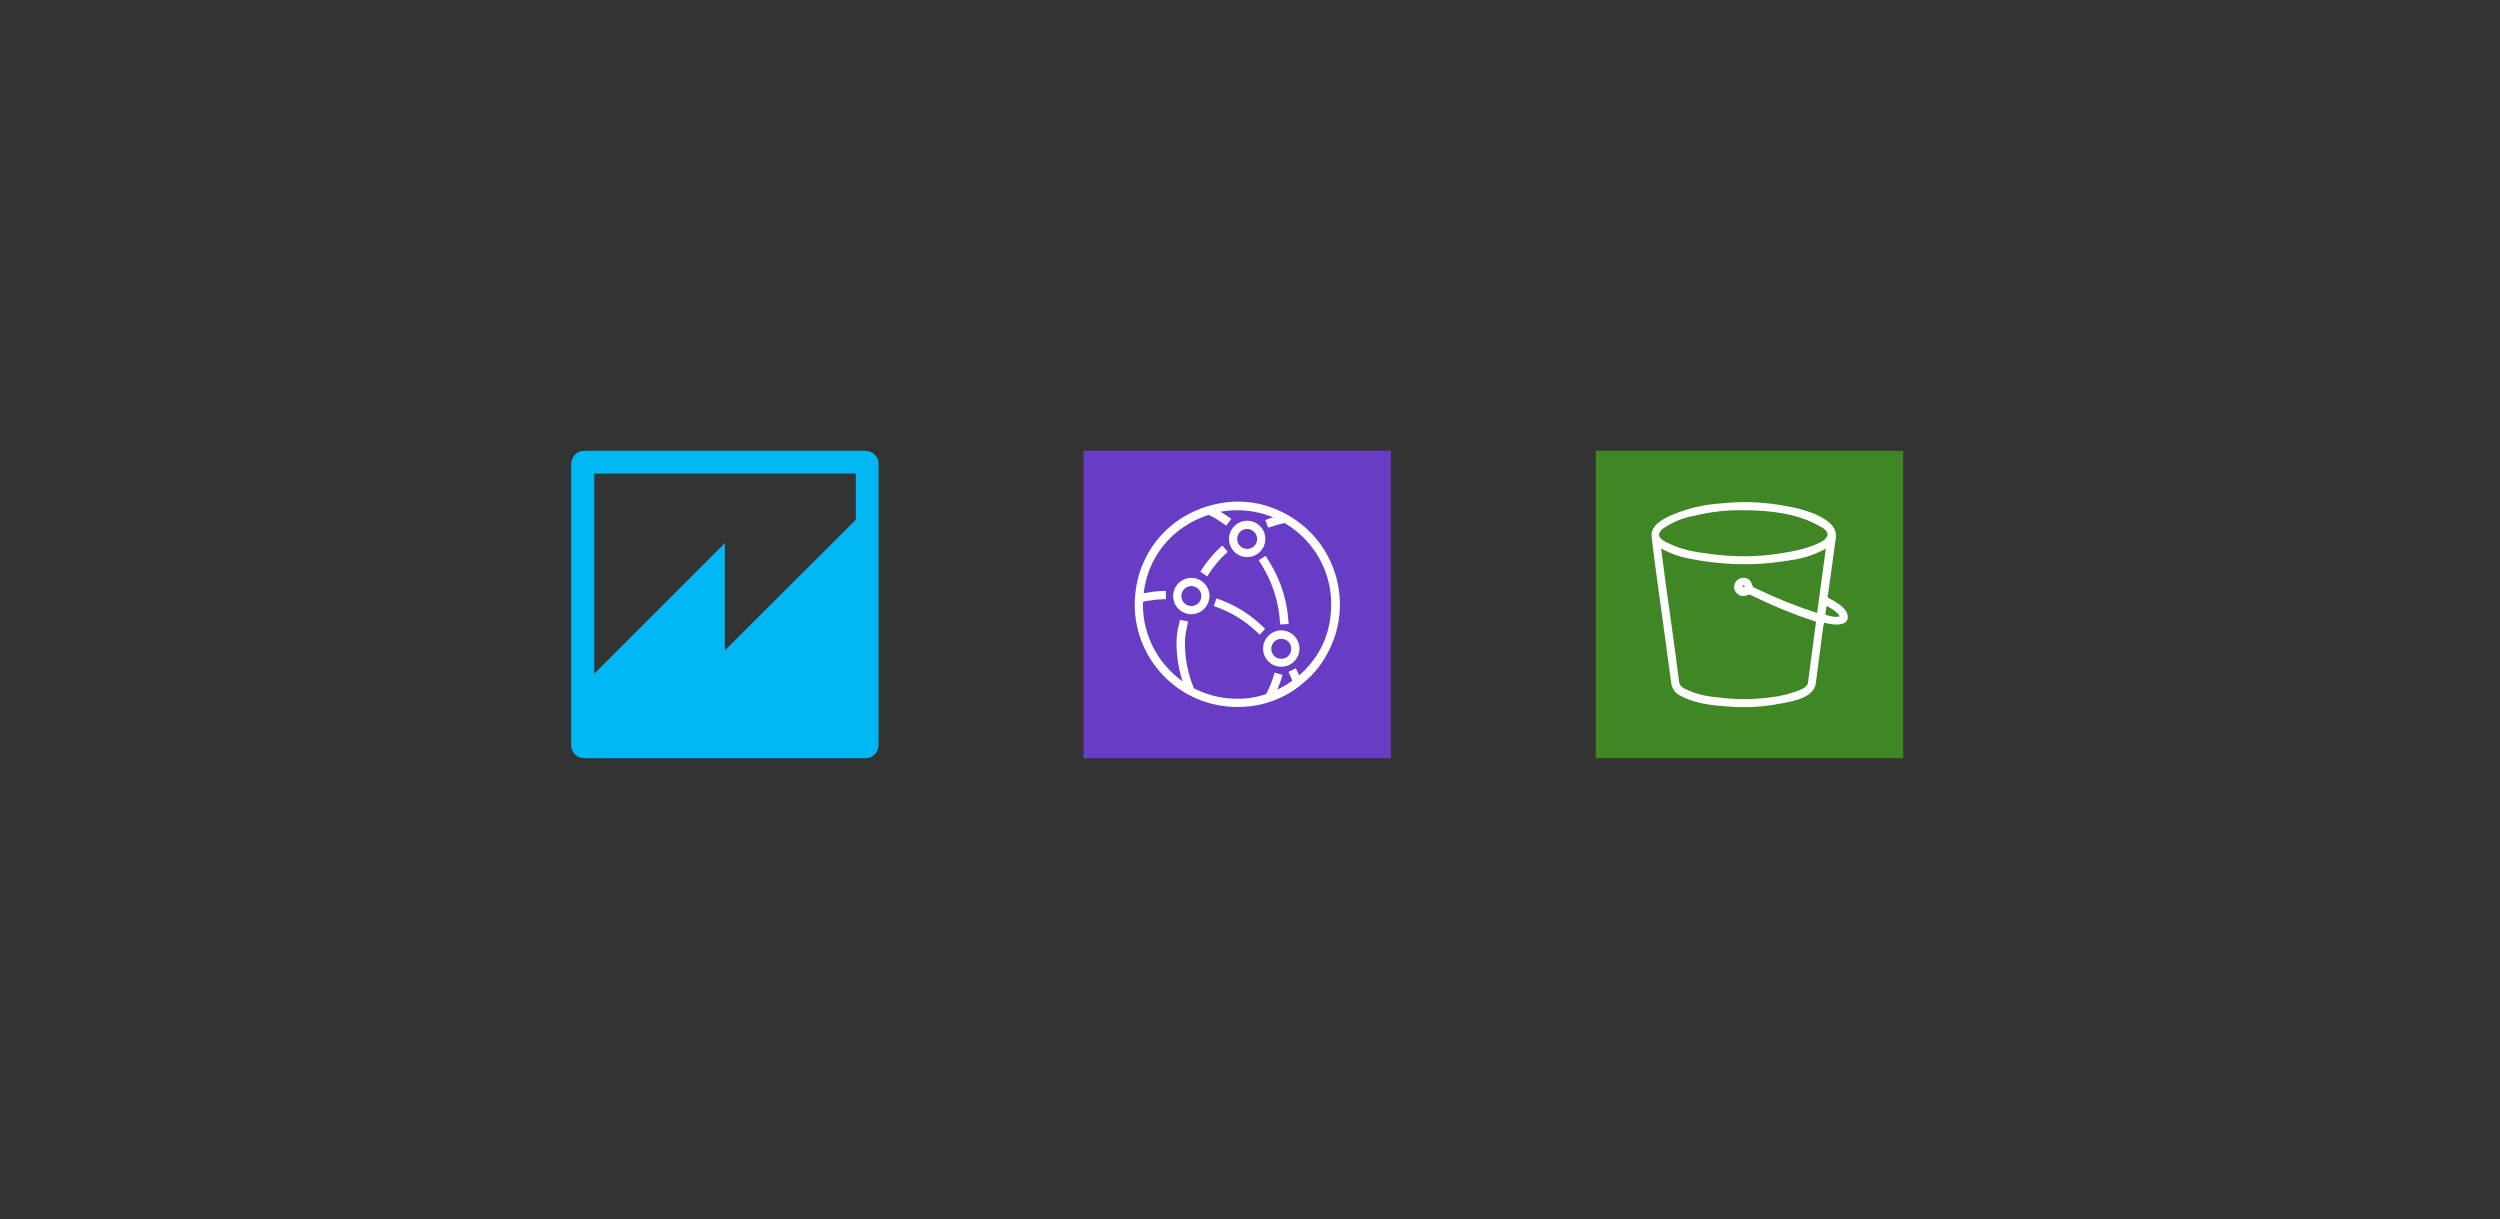 <?xml version="1.0" encoding="utf-8"?>
<!-- Generator: Adobe Illustrator 26.4.1, SVG Export Plug-In . SVG Version: 6.00 Build 0)  -->
<!DOCTYPE svg PUBLIC "-//W3C//DTD SVG 1.1//EN" "http://www.w3.org/Graphics/SVG/1.1/DTD/svg11.dtd">
<svg version="1.1" id="Layer_1" xmlns:x="http://ns.adobe.com/Extensibility/1.0/" xmlns:i="http://ns.adobe.com/AdobeIllustrator/10.0/" xmlns:graph="http://ns.adobe.com/Graphs/1.0/" xmlns:lucid="lucid"
	 xmlns="http://www.w3.org/2000/svg" xmlns:xlink="http://www.w3.org/1999/xlink" x="0px" y="0px" viewBox="0 0 976 476"
	 style="enable-background:new 0 0 976 476;" xml:space="preserve">
<rect x="0" y="0" width="976" height="476" fill="#333333" stroke="none"/>
<style type="text/css">
	.st0{fill:#00B7F4;}
	.st1{fill:#3A414A;}
	.st2{fill:#693CC5;stroke:#FFFFFF;stroke-opacity:0;}
	.st3{fill:#FFFFFF;stroke:#FFFFFF;stroke-opacity:0;}
	.st4{fill:#3F8624;stroke:#FFFFFF;stroke-width:2;stroke-opacity:0;}
	.st5{fill:#FFFFFF;stroke:#FFFFFF;stroke-width:2;stroke-opacity:0;}
</style>
<g id="QuickSight">
	<path class="st0" d="M334,203l-51,50.9V212l-51,51v-78.1h102.1V203H334z M228.2,176H228c-2.9,0-5,2.4-5,5.2V291c0,2.9,2.4,5,5.2,5
		H338c2.9,0,5-2.4,5-5.2V181.2V181c0-2.9-2.4-5-5.2-5H228.2z"/>
	<g transform="matrix(1,0,0,1,340,500) translate(9.444 17.778)">
		<g id="a">
			<g transform="matrix(0.062,0,0,0.062,0,0)">
				<path id="d" class="st1" d="M240.5,300c-3.8,0-4.8,2.7-4.8,6.5c0,4,1,6.7,4.8,6.7s4.8-2.7,4.8-6.7
					C245.3,302.6,244.3,300,240.5,300z M241.4,314c-5.2,0.4-8-2.3-8-7.5c0-4.9,2.3-7.4,7.1-7.4c4.8,0,7.1,2.6,7.1,7.4
					c0.1,3.6-1.3,5.9-3.8,6.9c1.2,1.2,1.9,3.3,4.4,2.8v0.7c-1.9,0.7-4.1,0.1-5.2-1.2"/>
			</g>
			<g transform="matrix(0.062,0,0,0.062,15.988,0)">
				<path id="e" class="st1" d="M256.1,313c-2.2,1.3-6,1.7-6-2v-6.7c-0.5-0.2-1.5,0.1-1.3-0.7h3.1v7.3c-0.2,2.3,2.6,2,4.3,1.5v-8.1
					l-1.5-0.2v-0.5h3.3v9.4c0.5,0.2,1.5-0.1,1.3,0.7h-3"/>
			</g>
			<g transform="matrix(0.062,0,0,0.062,27.099,0)">
				<path id="f" class="st1" d="M262.4,301.4c-1.4,0-1.5-2.4,0-2.3c0.8,0,1.1,0.4,1.2,1.2C263.6,300.9,263.2,301.4,262.4,301.4z
					 M263.6,313l1.7,0.2v0.5H260v-0.5l1.7-0.2v-8.7l-1.5-0.2v-0.5h3.3V313"/>
			</g>
			<g transform="matrix(0.062,0,0,0.062,33.272,0)">
				<path id="g" class="st1" d="M268.5,308.6c0,4,3.2,4.9,6.4,3.9c0.1,1.5-1.9,1.5-3.4,1.5c-3.5,0-4.9-2-4.9-5.4
					c0-4.7,3.8-6,8.1-4.9v2.8H274c-0.3-0.9-0.2-1.9-1.4-2.2C269.7,303.7,268.5,305.6,268.5,308.6"/>
			</g>
			<g transform="matrix(0.062,0,0,0.062,43.086,0)">
				<path id="h" class="st1" d="M279.2,308.8l4.2-4.5c-0.4-0.2-1.2,0-1-0.7h3.6c0.2,0.8-0.8,0.6-1.2,0.7l-2.9,3l3.7,5.7
					c0.4,0.2,1.3-0.1,1.1,0.7h-4.2c-0.2-0.7,0.6-0.6,0.9-0.7l-2.8-4.4l-1.4,1.4v3c0.4,0.2,1.3-0.1,1.1,0.7h-4.2v-0.5l1.3-0.2v-14
					l-1.5-0.2v-0.5h3.3V308.8"/>
			</g>
			<g transform="matrix(0.062,0,0,0.062,54.198,0)">
				<path id="i" class="st1" d="M297.6,309.6c0,4.9-5.9,5.1-9.5,3.6v-3.3h0.7c0.1,2.2,1.4,3.2,3.7,3.2c3.1,0,4.3-3.6,2-5.1
					c-2.4-1.5-6.5-1.3-6.5-5.2c0-4.1,5.3-4.1,8.8-3.3v3h-0.7l-0.4-1.8c-1.9-1.7-7.5-0.4-5.5,2.6C292,306,297.6,304.8,297.6,309.6"/>
			</g>
			<g transform="matrix(0.062,0,0,0.062,66.543,0)">
				<path id="f_00000068658960416050719350000008463109984239383173_" class="st1" d="M301.9,301.4c-1.4,0-1.5-2.4,0-2.3
					c0.8,0,1.1,0.4,1.2,1.2C303.1,300.9,302.6,301.4,301.9,301.4z M303,313l1.7,0.2v0.5h-5.2v-0.5l1.7-0.2v-8.7l-1.5-0.2v-0.5h3.3
					V313"/>
			</g>
			<g transform="matrix(0.062,0,0,0.062,72.716,0)">
				<path id="j" class="st1" d="M313.9,304.4c1.7,2.4,0.3,6-3.3,6c-0.6,0-1.2-0.1-1.7-0.2l-0.7,1.4c1.8,1.4,8-0.9,7.7,3.2
					c-0.2,2.8-2.3,3.5-5.4,3.8c-4,0.3-5.7-3.2-2.5-4.9c-0.7-0.2-1.4-0.8-1.5-1.8l1.7-1.9c-1.2-0.6-1.7-1.6-1.7-3.1
					c-0.1-3.1,3.3-4,6.2-3.2l2.3-1.2l0.4,0.5L313.9,304.4z M310.4,317.7c2.2,0,3.8-0.7,3.8-2.6c0-2.2-3.5-1-5.5-1.3
					c-0.6,0.5-1,1.2-1,2.1C307.6,317.5,308.8,317.7,310.4,317.7z M308.4,306.8c0.1,1.6,0.4,2.8,2.2,2.7c1.7-0.1,2.1-1,2.2-2.7
					c0-1.6-0.4-2.7-2.1-2.7C308.9,304.1,308.4,305.2,308.4,306.8"/>
			</g>
			<g transform="matrix(0.062,0,0,0.062,83.827,0)">
				<path id="k" class="st1" d="M324,306.4c0.2-2.3-2.6-1.9-4.3-1.5v8.1l1.4,0.2v0.5h-4.5v-0.5l1.3-0.2v-14l-1.5-0.2v-0.5h3.3
					l-0.1,6c1.9-1.4,6.1-1.9,6.1,1.9v6.7c0.4,0.2,1.4-0.1,1.2,0.7h-4.4v-0.5l1.4-0.2V306.4"/>
			</g>
			<g transform="matrix(0.062,0,0,0.062,94.938,0)">
				<path id="l" class="st1" d="M330.7,311.4c-0.1,1.5,1.5,1.6,2.7,1.2v0.7c-1.7,1-4.5,0.9-4.5-1.8v-7.1h-1.3
					c-0.1-0.9,0.9-0.6,1.3-0.9l1.1-2.3h0.7v2.3h2.3v0.9h-2.3V311.4"/>
			</g>
		</g>
	</g>
</g>
<g id="CloudFront">
	<path class="st2" d="M423,176h120v120H423V176z"/>
	<path class="st3" d="M496.8,273.1l-2.8-1.5c1.6-3,2.7-5.7,3.6-9l3.1,0.9C499.7,267,498.5,269.8,496.8,273.1L496.8,273.1z
		 M499.8,243.8c-0.6-9.4-3.2-17.2-8.4-25.1l2.7-1.7c5.5,8.3,8.4,16.6,9,26.6L499.8,243.8z M478.7,205.2c-2.5-1.8-4.7-3.2-7.4-4.5
		l1.5-2.9c2.9,1.4,5.3,2.9,7.9,4.8L478.7,205.2z M491.8,247.8c-5.3-5.3-10.8-8.7-17.9-11.2l1-3c7.5,2.6,13.4,6.3,19,11.9
		L491.8,247.8z M505,266.9c-0.6-1.6-1.3-3.1-2-4.6l2.9-1.4c0.8,1.6,1.5,3.1,2.1,4.8L505,266.9z"/>
	<path class="st3" d="M495.9,273.8l-1-3c4-1.4,7.2-3.1,10.6-5.7l2,2.5C503.8,270.5,500.3,272.4,495.9,273.8L495.9,273.8z M445,235.2
		l-0.7-3.1c3.8-0.9,7-1.4,10.8-1.4l0.1,3.2C451.6,234,448.6,234.3,445,235.2L445,235.2z M471.3,225l-2.7-1.8c2.5-4,5.1-7.1,8.6-10.2
		l2.1,2.4C476,218.4,473.6,221.3,471.3,225L471.3,225z M495.1,206l-1.1-3c2.5-1,4.8-1.6,7.4-2.1l0.6,3.2
		C499.5,204.6,497.5,205.2,495.1,206L495.1,206z M463.4,270.4c-2.8-6.4-4-12.2-4.1-19.2c0-2.7,0.3-5,1-7.5c0.1-0.6,0.2-1.1,0.3-1.7
		l3.2,0.6c-0.1,0.6-0.2,1.2-0.3,1.8c-0.6,2.4-0.9,4.5-0.9,6.9c0.1,6.5,1.2,12,3.8,18.1L463.4,270.4z"/>
	<path class="st3" d="M483,276c-22.1,0-40-17.9-40-40c0-0.9,0-1.6,0.1-2.5c1-17,12.1-31,28.5-35.9c10.8-3.2,21.2-2.1,31,3.4
		c19.3,10.8,26.2,35.2,15.4,54.5c-2.7,4.9-5.9,8.6-10.4,12.1C500.1,273.3,492.3,276,483,276z M483,199.2c-3.8,0-7,0.5-10.5,1.6
		c-15.1,4.6-25.3,17.3-26.2,33c0,0.8-0.1,1.5-0.1,2.2c0,20.3,16.5,36.8,36.8,36.8c4.2,0,7.8-0.6,11.8-2c4.1-1.4,7.3-3,10.6-5.7
		c9.4-7.2,14.3-17.3,14.3-29.1C519.8,215.7,503.3,199.2,483,199.2L483,199.2z"/>
	<path class="st3" d="M486.9,217.5c-3.9,0-7.1-3.2-7.1-7.1s3.2-7.1,7.1-7.1c3.9,0,7.1,3.2,7.1,7.1
		C494,214.3,490.8,217.5,486.9,217.5z M486.9,206.5c-2.2,0-3.9,1.7-3.9,3.9c0,2.2,1.8,3.9,3.9,3.9c2.1,0,3.9-1.7,3.9-3.9
		C490.8,208.3,489,206.5,486.9,206.5L486.9,206.5z M465.1,239.8c-3.9,0-7.1-3.2-7.1-7.1c0-3.9,3.2-7.1,7.1-7.1
		c3.9,0,7.1,3.2,7.1,7.1C472.1,236.6,469,239.8,465.1,239.8L465.1,239.8z M465.1,228.8c-2.1,0-3.9,1.7-3.9,3.9s1.7,3.9,3.9,3.9
		s3.9-1.7,3.9-3.9v0C469,230.5,467.2,228.8,465.1,228.8L465.1,228.8z M500.2,260.3c-3.9,0-7.1-3.2-7.1-7.1c0-3.9,3.2-7.1,7.1-7.1
		c3.9,0,7.1,3.2,7.1,7.1v0C507.3,257.1,504.2,260.3,500.2,260.3z M500.2,249.4L500.2,249.4c-2.2,0-3.9,1.8-3.9,3.9
		c0,2.1,1.7,3.9,3.9,3.9s3.9-1.7,3.9-3.9C504.1,251.1,502.4,249.4,500.2,249.4L500.2,249.4z"/>
	<g transform="matrix(1,0,0,1,510,509) translate(38.796 17.778)">
		<g id="b">
			<g transform="matrix(0.062,0,0,0.062,0,0)">
				<path id="m" class="st1" d="M435,315.7c0,5.7,4.9,8,9.3,5.4l0.4-2.2h0.7l-0.1,3.4c-1.4,0.4-3.2,0.7-5.1,0.7
					c-4.7,0-7.2-2.5-7.5-7.3c-0.3-7,6-8.7,12.4-7l0.1,3.1h-0.7l-0.3-1.9c-0.9-0.6-2.4-1-3.8-1C436.2,309,435,311.5,435,315.7"/>
			</g>
			<g transform="matrix(0.062,0,0,0.062,14.815,0)">
				<path id="n" class="st1" d="M450.6,322l1.7,0.2v0.5H447v-0.5l1.7-0.2v-14l-1.7-0.2v-0.5h3.6V322"/>
			</g>
			<g transform="matrix(0.062,0,0,0.062,20.988,0)">
				<path id="o" class="st1" d="M458.3,312.3c3.2,0,4.7,2,4.7,5.4c0,3.3-1.5,5.4-4.8,5.4c-3.1,0-4.6-2.1-4.6-5.4
					C453.6,314.3,455.1,312.3,458.3,312.3z M458.3,322.2c2.4,0,2.8-2.2,2.8-4.5c0-2.4-0.4-4.5-2.8-4.5c-2.4,0.1-2.7,2.1-2.7,4.5
					C455.6,320.1,455.9,322.1,458.3,322.2"/>
			</g>
			<g transform="matrix(0.062,0,0,0.062,32.099,0)">
				<path id="e_00000015315055059014223200000012545805051163776640_" class="st1" d="M471.5,322c-2.2,1.3-6,1.7-6-2v-6.7
					c-0.5-0.2-1.5,0.1-1.3-0.7h3.1v7.3c-0.2,2.3,2.6,2,4.3,1.5v-8.1l-1.5-0.2v-0.5h3.3v9.4c0.5,0.2,1.5-0.1,1.3,0.7h-3"/>
			</g>
			<g transform="matrix(0.062,0,0,0.062,43.21,0)">
				<path id="p" class="st1" d="M475.8,317.8c0-4.4,2.8-6.2,7-5.2l-0.1-4.4l-1.7-0.2v-0.5h3.5V322c0.5,0.2,1.5-0.1,1.3,0.7H483
					l-0.1-0.7C479.9,324.2,475.8,322.7,475.8,317.8z M480.6,313.2c-2.3,0.1-2.7,2-2.8,4.6c0,2.3,0.6,4.1,2.8,4.1
					c0.9,0,1.7-0.2,2.2-0.4v-8C482.2,313.3,481.3,313.2,480.6,313.2"/>
			</g>
			<g transform="matrix(0.062,0,0,0.062,54.321,0)">
				<path id="q" class="st1" d="M490.7,316.2v5.7l2.4,0.3v0.6h-6.2v-0.6l1.7-0.3v-12.8l-1.9-0.2v-0.6h10.9v3.5H497l-0.4-2.3
					c-1.7-0.2-3.9-0.2-5.9-0.2v6h4.3l0.3-1.7h0.7v4.5h-0.7l-0.3-1.8H490.7"/>
			</g>
			<g transform="matrix(0.062,0,0,0.062,66.667,0)">
				<path id="r" class="st1" d="M502,313.8c1-0.6,2.2-1.5,3.7-1.5v2.8c-1.2,0.1-0.5-1.9-2.5-1l-1.2,0.4v7.7l1.8,0.2v0.5h-4.9v-0.5
					l1.3-0.2v-8.7c-0.5-0.2-1.5,0.1-1.3-0.7h3"/>
			</g>
			<g transform="matrix(0.062,0,0,0.062,74.012,0)">
				<path id="o_00000140012947165590659680000006137716390125315200_" class="st1" d="M511.4,312.3c3.2,0,4.7,2,4.7,5.4
					c0,3.3-1.5,5.4-4.8,5.4c-3.1,0-4.6-2.1-4.6-5.4C506.7,314.3,508.2,312.3,511.4,312.3z M511.3,322.2c2.4,0,2.8-2.2,2.8-4.5
					c0-2.4-0.4-4.5-2.8-4.5c-2.4,0.1-2.7,2.1-2.7,4.5C508.6,320.1,509,322.1,511.3,322.2"/>
			</g>
			<g transform="matrix(0.062,0,0,0.062,85.123,0)">
				<path id="s" class="st1" d="M524.6,315.5c0.2-2.3-2.5-2.1-4.2-1.6v8.1l1.4,0.2v0.5h-4.4c-0.2-0.8,0.8-0.6,1.2-0.7v-8.7
					c-0.4-0.2-1.4,0.1-1.2-0.7h2.9l0.1,0.8c1.9-1.4,6-1.8,6,1.9v6.7c0.4,0.2,1.4-0.1,1.2,0.7h-4.4v-0.5l1.4-0.2V315.5"/>
			</g>
			<g transform="matrix(0.062,0,0,0.062,96.235,0)">
				<path id="l_00000137815747504204077570000008716478466709587336_" class="st1" d="M531.4,320.4c-0.1,1.5,1.5,1.6,2.7,1.2v0.7
					c-1.7,1-4.5,0.9-4.5-1.8v-7.1h-1.3c-0.1-0.9,0.9-0.6,1.3-0.9l1.1-2.3h0.7v2.3h2.3v0.9h-2.3V320.4"/>
			</g>
		</g>
	</g>
</g>
<g id="S3">
	<path class="st4" d="M623,176h120v120H623V176z"/>
	<path class="st5" d="M721.3,240.1c-0.5-2.5-3.3-4.2-5.3-5.5c-0.6-0.4-2.3-1-2.5-1.6c0-0.4,0-0.8,0.2-1.2l1.6-11.5l1.4-10.2
		c0.4-3-1.1-5.1-3.6-6.9c-5.1-3.6-11.9-5-17.9-6c-8-1.3-15-1.5-23-0.7c-7.3,0.5-13.3,1.9-20.1,4.8c-3.4,1.6-7.9,4.1-7.3,8.4
		c1.5,13,3.5,26,5.2,38.9c0.8,5.9,1.6,11.9,2.4,17.8c0.3,2.5,1.7,4.4,4,5.4c4.9,2.6,11,3.5,16.6,3.9c7.7,0.7,14.3,0.5,22-1
		c4.6-0.8,13.2-2.2,13.9-8c0.9-7.1,1.9-14.3,2.8-21.4l0.4-2.2C714.7,243.8,722.2,245.2,721.3,240.1L721.3,240.1z M680.6,199.2
		c9.7,0,20.6,1.1,29.2,5.9c1.4,0.7,4.5,2.3,3.5,4.3c-0.9,1.9-3.8,2.9-5.6,3.6c-2.6,1-5,1.6-7.8,2.2c-12,2.4-22.5,2.6-34.7,0.7
		c-5.5-0.6-10-1.9-14.9-4.3c-1.2-0.7-3.1-1.8-2.5-3.5c0.4-0.9,1-1.5,1.8-2c3.8-2.4,7.2-3.9,11.6-4.7
		C668,199.8,673.8,199.1,680.6,199.2L680.6,199.2z M705.8,266.7c-0.3,1.8-3.4,2.8-4.8,3.3c-3.2,1.1-6.1,1.8-9.4,2.2
		c-7.4,1-13.9,1-21.4,0c-4.7-0.4-8.6-1.4-12.8-3.5c-1.1-0.5-1.8-1.5-1.9-2.7c-1.6-12.7-3.4-25.4-5.2-38.1l-1.8-13.8
		c3.8,2.1,7.4,3.4,11.7,4.1c4.7,1,8.6,1.4,13.3,1.8c9.2,0.6,17.1,0.2,26.2-1.4c4.8-0.7,8.8-2.1,13.1-4.4l-3.4,25.1
		c-8.6-2.8-15.6-5.6-23.7-9.5c-0.4-0.2-0.7-0.3-1-0.5c-0.5-0.3-0.3-0.2-0.5-0.6c-0.4-1-0.5-1.6-1.3-2.4c-0.8-0.6-1.6-0.8-2.5-0.7
		c-2,0.1-3.5,1.8-3.4,3.8c0.2,1.9,1.9,3.5,3.9,3.3c0.5-0.1,1-0.2,1.6-0.5c0.6-0.1,0.6-0.1,1.2,0.2c8.2,4,15.3,7,24,9.9
		c1.2,0.4,1.2,0,1.2,1c-0.1,0.8-0.2,1.5-0.3,2.3l-1,7.6L705.8,266.7z M681.1,228.8c0,0.5-0.6,0.4-0.8,0.2
		C680.1,228.6,681.1,228.2,681.1,228.8L681.1,228.8z M712.6,240l0.5-3.5c1.6,1,4.3,2.3,5.1,4.1C716.5,241.2,714.1,240.4,712.6,240z"
		/>
	<g transform="matrix(1,0,0,1,710,509) translate(78.272 17.778)">
		<g id="c">
			<g transform="matrix(0.062,0,0,0.062,0,0)">
				<path id="i_00000096053336253610255010000000906906638071608706_" class="st1" d="M682.3,318.6c0,4.9-5.9,5.1-9.5,3.6v-3.3h0.7
					c0.1,2.2,1.4,3.2,3.7,3.2c3.1,0,4.3-3.6,2-5.1c-2.4-1.5-6.5-1.3-6.5-5.2c0-4.1,5.3-4.1,8.8-3.3v3h-0.7l-0.4-1.8
					c-1.9-1.7-7.5-0.4-5.5,2.6C676.6,315,682.3,313.8,682.3,318.6"/>
			</g>
			<g transform="matrix(0.062,0,0,0.062,12.346,0)">
				<path id="t" class="st1" d="M690,315.2c2.4,0.2,3.8,1.3,3.8,3.6c0.1,4.4-5.1,4.7-9.1,3.7l-0.1-3.1h0.7c0.1,1.8,1,2.7,3.1,2.7
					c2.3,0,3.3-1.2,3.3-3.4c0.1-2.7-2.1-3-4.6-3.1v-0.9c2.3,0,4-0.4,4-3c0-2.9-2.9-3.5-5-2.2l-0.4,1.8h-0.7v-2.8
					c3.1-0.8,8.3-0.8,8.1,3.1C693.1,313.8,692,314.9,690,315.2"/>
			</g>
		</g>
	</g>
</g>
</svg>
